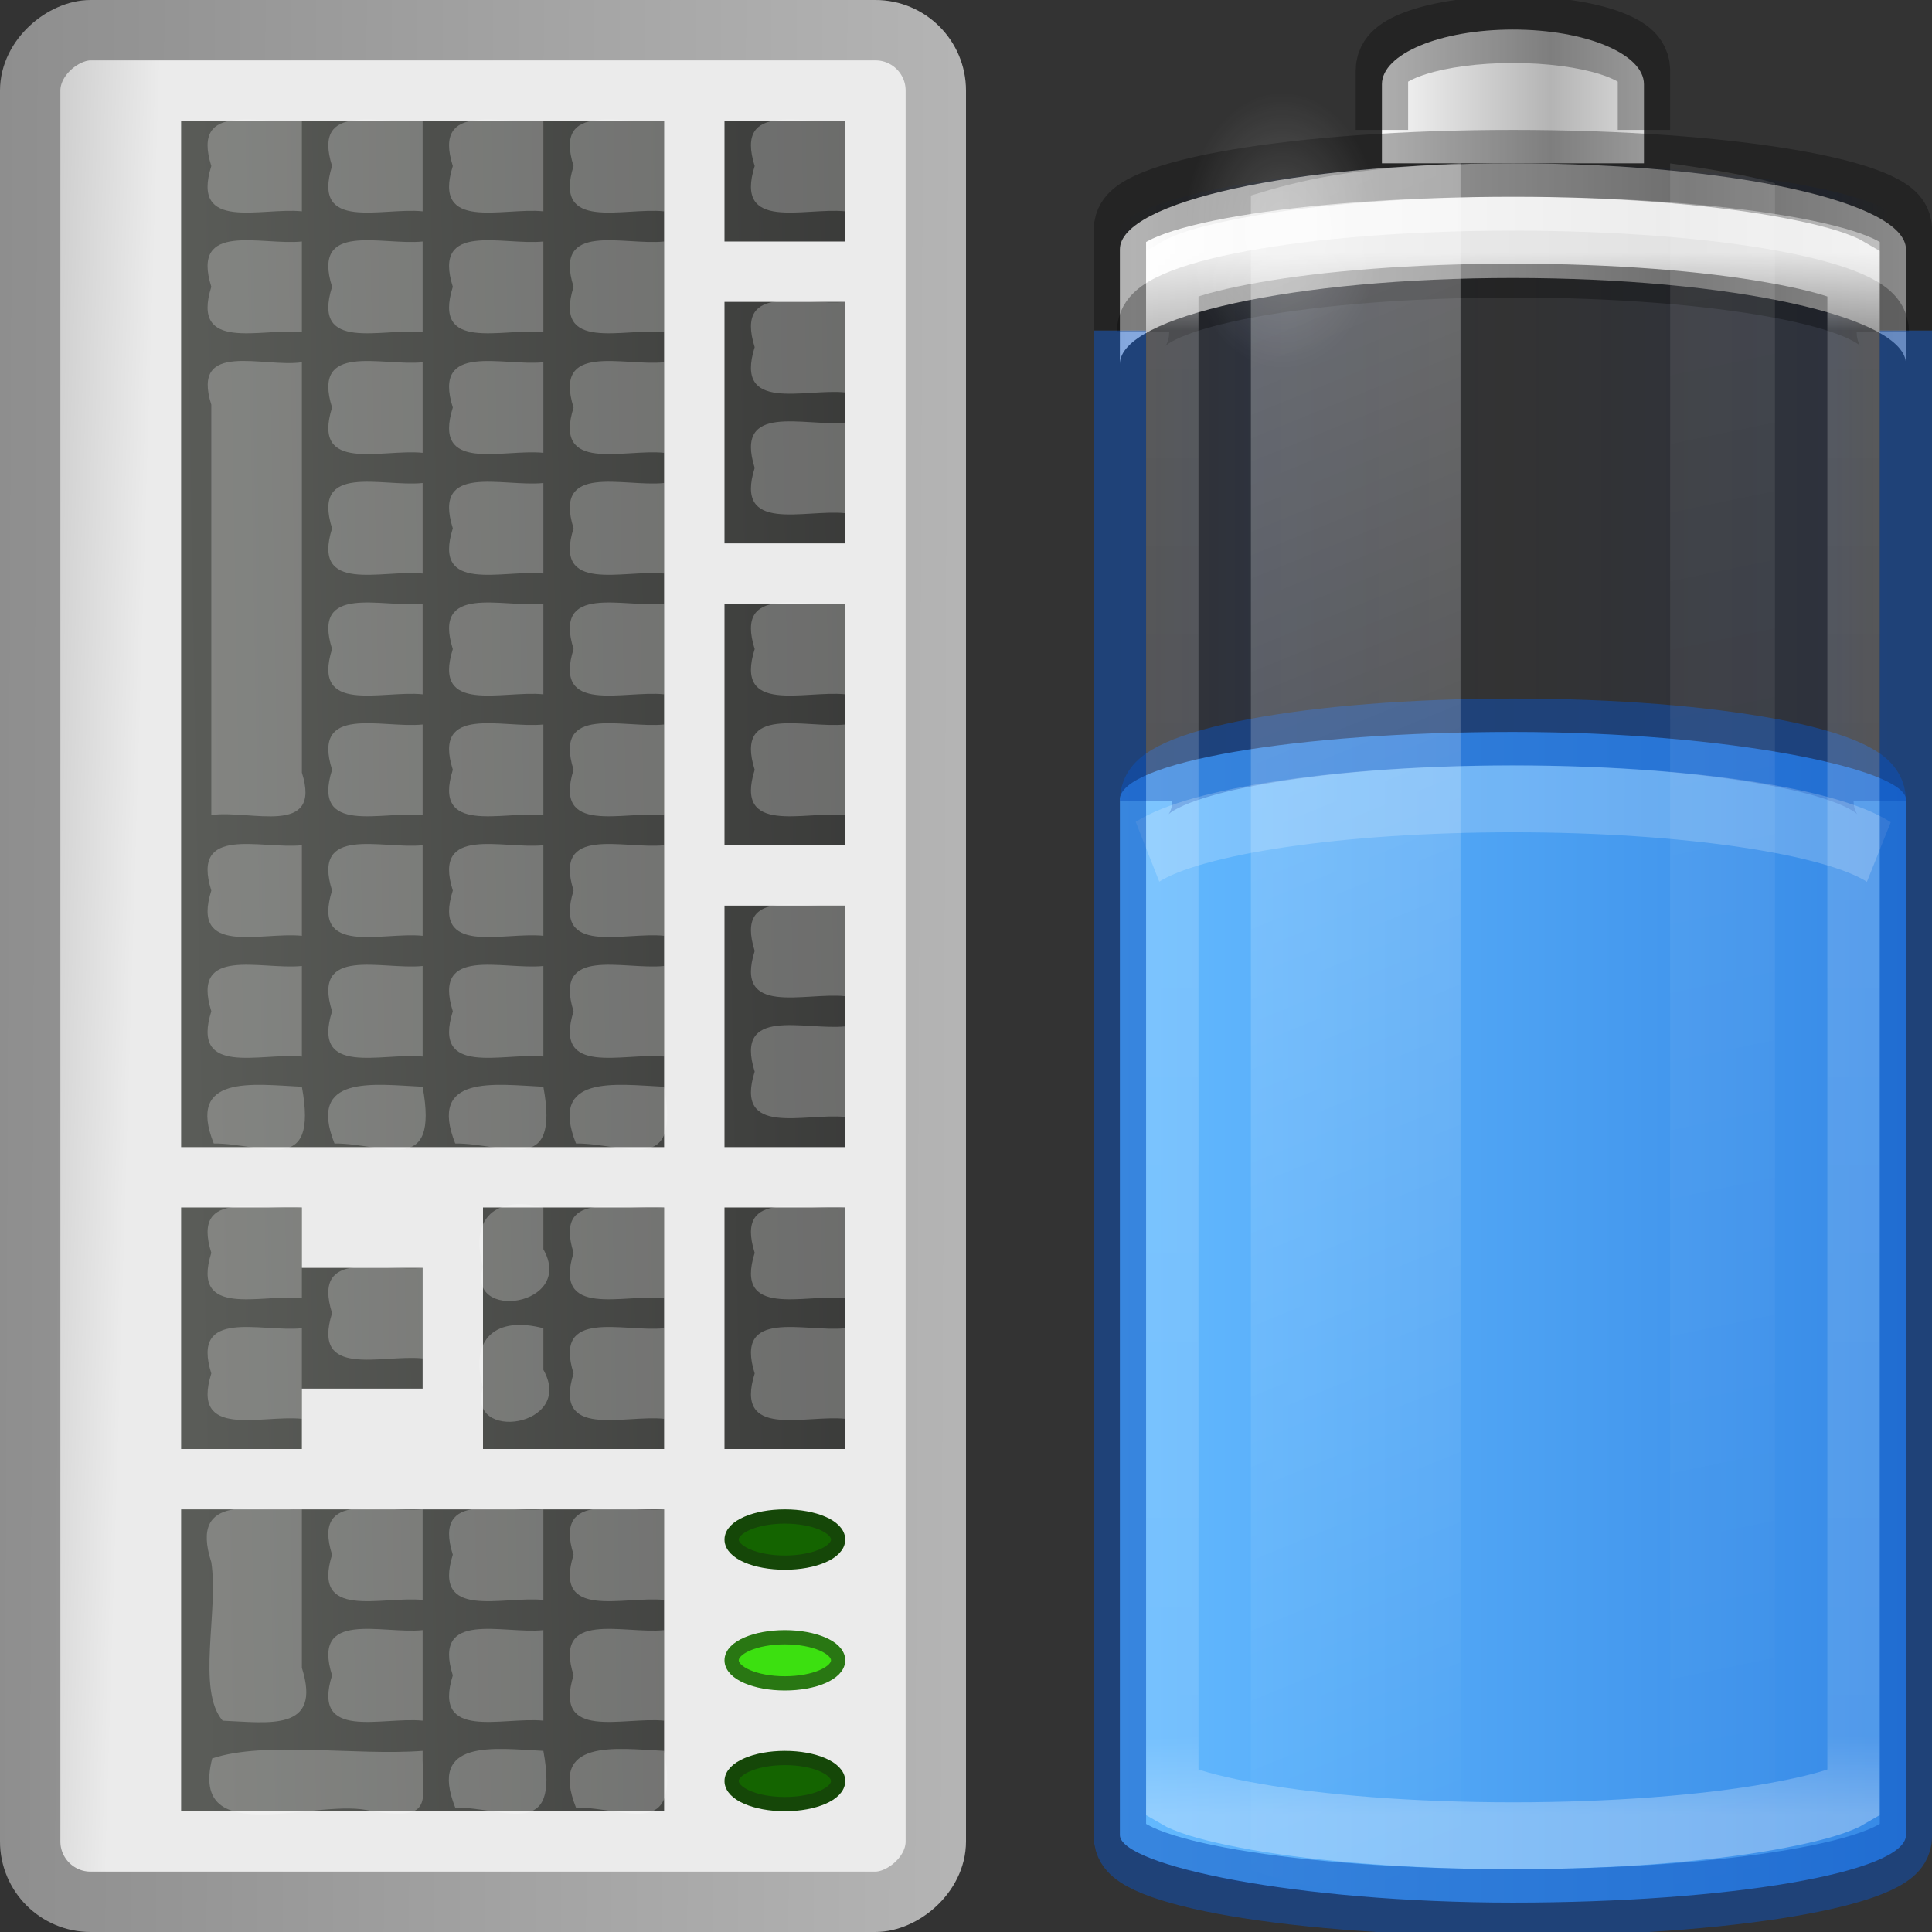 <?xml version="1.0" encoding="UTF-8" standalone="no"?>
<!-- Created with Inkscape (http://www.inkscape.org/) -->

<svg
   id="svg11300"
   width="32"
   height="32"
   version="1.0"
   xmlns:xlink="http://www.w3.org/1999/xlink"
   xmlns="http://www.w3.org/2000/svg"
   xmlns:svg="http://www.w3.org/2000/svg">
  <rect width="100%" height="100%" fill="#333333" stroke="none"/>
  <defs
     id="defs3">
    <linearGradient
       id="linearGradient3028">
      <stop
         id="stop3030"
         offset="0" />
      <stop
         id="stop3032"
         style="stop-opacity:0"
         offset="1" />
    </linearGradient>
    <linearGradient
       id="linearGradient5536"
       x1="-104.53"
       x2="-104.76"
       y1="74.24"
       y2="84.22"
       gradientTransform="matrix(0.248,0,0,0.321,39.079,-27.209)"
       gradientUnits="userSpaceOnUse">
      <stop
         id="stop6546"
         style="stop-color:#ebebeb"
         offset="0" />
      <stop
         id="stop6548"
         style="stop-color:#b4b4b4"
         offset="1" />
    </linearGradient>
    <linearGradient
       id="linearGradient5538"
       x1="15.114"
       x2="15.031"
       y1="18"
       y2="40"
       gradientTransform="matrix(0.66,0,0,0.762,-0.092,-30.68)"
       gradientUnits="userSpaceOnUse">
      <stop
         id="stop7605"
         style="stop-color:#b4b4b4"
         offset="0" />
      <stop
         id="stop7607"
         style="stop-color:#8c8c8c"
         offset="1" />
    </linearGradient>
    <radialGradient
       id="radialGradient5544"
       cx="3"
       cy="33.214"
       r="3"
       gradientTransform="matrix(0,-0.75,1.333,0,-40.286,35)"
       gradientUnits="userSpaceOnUse"
       xlink:href="#linearGradient3028" />
    <radialGradient
       id="radialGradient5546"
       cx="3"
       cy="33.214"
       r="3"
       gradientTransform="matrix(0,-0.75,1.333,0,-88.286,-30.5)"
       gradientUnits="userSpaceOnUse"
       xlink:href="#linearGradient3028" />
    <linearGradient
       id="linearGradient5548"
       x1="37.031"
       x2="37.031"
       y1="35.063"
       y2="29.995"
       gradientTransform="matrix(1,0,0,0.889,0,3.833)"
       gradientUnits="userSpaceOnUse">
      <stop
         id="stop3044"
         style="stop-opacity:0"
         offset="0" />
      <stop
         id="stop3050"
         offset=".5" />
      <stop
         id="stop3046"
         style="stop-opacity:0"
         offset="1" />
    </linearGradient>
    <linearGradient
       id="linearGradient6347"
       x1="8.688"
       x2="9"
       y1="5.375"
       y2="23"
       gradientTransform="rotate(90,13.673,13.411)"
       gradientUnits="userSpaceOnUse">
      <stop
         id="stop4576"
         style="stop-color:#282828"
         offset="0" />
      <stop
         id="stop4578"
         style="stop-color:#5a5c58"
         offset="1" />
    </linearGradient>
    <linearGradient
       y2="25"
       x2="36.609"
       y1="25"
       x1="12.029"
       gradientTransform="matrix(-0.6,0,0,0.667,36.4,-0.167)"
       gradientUnits="userSpaceOnUse"
       id="linearGradient3941-27"
       xlink:href="#linearGradient971" />
    <linearGradient
       id="linearGradient971">
      <stop
         style="stop-color:#7a0000;stop-opacity:0"
         offset="0"
         id="stop961" />
      <stop
         id="stop963"
         offset="0.069"
         style="stop-color:#7a0000;stop-opacity:1" />
      <stop
         id="stop965"
         offset="0.5"
         style="stop-color:#7a0000;stop-opacity:0" />
      <stop
         style="stop-color:#7a0000;stop-opacity:1"
         offset="0.826"
         id="stop967" />
      <stop
         style="stop-color:#7a0000;stop-opacity:0"
         offset="1"
         id="stop969" />
    </linearGradient>
    <radialGradient
       cx="99.157"
       cy="186.171"
       r="62.769"
       fx="99.157"
       fy="186.171"
       id="radialGradient5362-9"
       xlink:href="#linearGradient3820-7-2-1-2-6"
       gradientUnits="userSpaceOnUse"
       gradientTransform="matrix(0.159,0,0,0.04,6.203,21.085)" />
    <linearGradient
       id="linearGradient3820-7-2-1-2-6">
      <stop
         id="stop3822-2-6-3-3-7"
         style="stop-color:#3d3d3d;stop-opacity:1"
         offset="0" />
      <stop
         id="stop3864-8-7-7-9-1"
         style="stop-color:#686868;stop-opacity:0.498"
         offset="0.5" />
      <stop
         id="stop3824-1-2-5-0-3"
         style="stop-color:#686868;stop-opacity:0"
         offset="1" />
    </linearGradient>
    <linearGradient
       x1="20.4"
       y1="14.643"
       x2="20.4"
       y2="58.071"
       id="linearGradient4393-0"
       xlink:href="#linearGradient3242-4-2"
       gradientUnits="userSpaceOnUse"
       gradientTransform="matrix(0.556,0,0,0.184,8.667,21.303)" />
    <linearGradient
       id="linearGradient3242-4-2">
      <stop
         id="stop3244-8-8"
         style="stop-color:#ff8c82;stop-opacity:1"
         offset="0" />
      <stop
         id="stop3250-3-0"
         style="stop-color:#a10705;stop-opacity:1"
         offset="1" />
    </linearGradient>
    <linearGradient
       x1="-17.121"
       y1="-93.092"
       x2="-45.762"
       y2="-93.092"
       id="linearGradient5066-8-59"
       xlink:href="#linearGradient5118"
       gradientUnits="userSpaceOnUse"
       gradientTransform="matrix(0.369,0,0,0.134,31.643,15.699)"
       spreadMethod="reflect" />
    <linearGradient
       id="linearGradient5118">
      <stop
         id="stop5120"
         style="stop-color:#9d9d9d;stop-opacity:1"
         offset="0" />
      <stop
         id="stop5122"
         style="stop-color:#ffffff;stop-opacity:1"
         offset="1" />
    </linearGradient>
    <linearGradient
       x1="-20.447"
       y1="-93.092"
       x2="-48.479"
       y2="-93.092"
       id="linearGradient3457-7-6-6"
       xlink:href="#linearGradient2793-2-0-669-94-2"
       gradientUnits="userSpaceOnUse"
       gradientTransform="matrix(0.127,0,0,0.151,25.319,17.024)"
       spreadMethod="reflect" />
    <linearGradient
       id="linearGradient2793-2-0-669-94-2">
      <stop
         id="stop4681-3-1"
         style="stop-color:#b4b4b4;stop-opacity:1"
         offset="0" />
      <stop
         id="stop4683-67-4"
         style="stop-color:#ffffff;stop-opacity:1"
         offset="1" />
    </linearGradient>
    <linearGradient
       x1="30"
       y1="7"
       x2="30"
       y2="43"
       id="linearGradient4760-20"
       xlink:href="#linearGradient4762"
       gradientUnits="userSpaceOnUse"
       gradientTransform="matrix(0.52,0,0,0.649,9.52,0.284)" />
    <linearGradient
       id="linearGradient4762">
      <stop
         id="stop4764"
         style="stop-color:#ffffff;stop-opacity:1"
         offset="0" />
      <stop
         id="stop4766"
         style="stop-color:#ffffff;stop-opacity:0.235"
         offset="0.05" />
      <stop
         id="stop4768"
         style="stop-color:#ffffff;stop-opacity:0.157"
         offset="0.95" />
      <stop
         id="stop4770"
         style="stop-color:#ffffff;stop-opacity:0.392"
         offset="1" />
    </linearGradient>
    <linearGradient
       x1="13.682"
       y1="17.458"
       x2="17.773"
       y2="35.717"
       id="linearGradient5508-01"
       xlink:href="#linearGradient10515"
       gradientUnits="userSpaceOnUse"
       gradientTransform="matrix(0.978,0,0,1.394,3.622,-20.568)" />
    <linearGradient
       id="linearGradient10515">
      <stop
         style="stop-color:#ffffff;stop-opacity:1;"
         offset="0"
         id="stop10517" />
      <stop
         style="stop-color:#ffffff;stop-opacity:0;"
         offset="1"
         id="stop10519" />
    </linearGradient>
    <linearGradient
       x1="25.273"
       y1="17.458"
       x2="27.318"
       y2="35.717"
       id="linearGradient5510-67"
       xlink:href="#linearGradient10515"
       gradientUnits="userSpaceOnUse"
       gradientTransform="matrix(0.978,0,0,1.415,0.289,-21.113)" />
    <radialGradient
       cx="16.5"
       cy="7.5"
       r="3.5"
       fx="16.5"
       fy="7.5"
       id="radialGradient5132-57"
       xlink:href="#linearGradient10515"
       gradientUnits="userSpaceOnUse"
       gradientTransform="matrix(0.535,0,0,0.59,8.769,0.076)" />
    <linearGradient
       gradientTransform="matrix(0.333,0,0,0.326,65.75,9.58)"
       gradientUnits="userSpaceOnUse"
       xlink:href="#linearGradient4171"
       id="linearGradient3042"
       y2="43.828"
       x2="24"
       y1="1.73"
       x1="24" />
    <linearGradient
       id="linearGradient4171">
      <stop
         id="stop4173"
         offset="0"
         style="stop-color:#ffe16b;stop-opacity:1" />
      <stop
         id="stop4175"
         offset="1"
         style="stop-color:#f9c440;stop-opacity:1" />
    </linearGradient>
    <linearGradient
       gradientTransform="matrix(0.321,0,-0.001,0.298,64.43,6.049)"
       gradientUnits="userSpaceOnUse"
       xlink:href="#linearGradient3117-8"
       id="linearGradient3039"
       y2="57.567"
       x2="29.291"
       y1="19.788"
       x1="29.127" />
    <linearGradient
       id="linearGradient3117-8">
      <stop
         id="stop3119-9"
         style="stop-color:#ffffff;stop-opacity:1"
         offset="0" />
      <stop
         id="stop3121-9"
         style="stop-color:#ffffff;stop-opacity:0.235"
         offset="0.569" />
      <stop
         id="stop3123-6"
         style="stop-color:#ffffff;stop-opacity:0.157"
         offset="0.933" />
      <stop
         id="stop3125-3"
         style="stop-color:#ffffff;stop-opacity:0.392"
         offset="1" />
    </linearGradient>
    <linearGradient
       xlink:href="#linearGradient929-0"
       id="linearGradient3941-43"
       gradientUnits="userSpaceOnUse"
       gradientTransform="matrix(0.6,0,0,0.667,-68.768,-3.628)"
       x1="12.029"
       y1="25"
       x2="36.609"
       y2="25" />
    <linearGradient
       id="linearGradient929-0">
      <stop
         id="stop918-8"
         offset="0"
         style="stop-color:#ad5f00;stop-opacity:0" />
      <stop
         style="stop-color:#ad5f00;stop-opacity:1"
         offset="0.08"
         id="stop921-3" />
      <stop
         style="stop-color:#ad5f00;stop-opacity:0"
         offset="0.487"
         id="stop923-8" />
      <stop
         id="stop925-7"
         offset="0.826"
         style="stop-color:#ad5f00;stop-opacity:1" />
      <stop
         id="stop927-3"
         offset="1"
         style="stop-color:#ad5f00;stop-opacity:0" />
    </linearGradient>
    <radialGradient
       gradientTransform="matrix(0.159,0,0,0.04,38.571,17.624)"
       gradientUnits="userSpaceOnUse"
       xlink:href="#linearGradient3820-7-2-1-2-6"
       id="radialGradient5362-98"
       fy="186.171"
       fx="99.157"
       r="62.769"
       cy="186.171"
       cx="99.157" />
    <linearGradient
       gradientTransform="matrix(1,0,0,0.324,26.868,-5.894)"
       xlink:href="#linearGradient899-0"
       id="linearGradient901-85"
       x1="20.038"
       y1="84.583"
       x2="43.5"
       y2="84.583"
       gradientUnits="userSpaceOnUse" />
    <linearGradient
       id="linearGradient899-0">
      <stop
         id="stop895-5"
         offset="0"
         style="stop-color:#ffe16b;stop-opacity:1" />
      <stop
         id="stop897-0"
         offset="1"
         style="stop-color:#d48e15;stop-opacity:1" />
    </linearGradient>
    <linearGradient
       x1="30"
       y1="32.586"
       x2="30"
       y2="43"
       id="linearGradient4760-7-0"
       xlink:href="#linearGradient4271"
       gradientUnits="userSpaceOnUse"
       gradientTransform="matrix(0.565,0,0,0.5,40.803,3.288)" />
    <linearGradient
       id="linearGradient4271">
      <stop
         offset="0"
         style="stop-color:#ffffff;stop-opacity:1"
         id="stop4273" />
      <stop
         offset="0.256"
         style="stop-color:#ffffff;stop-opacity:0.235"
         id="stop4275" />
      <stop
         offset="0.909"
         style="stop-color:#ffffff;stop-opacity:0.157"
         id="stop4277" />
      <stop
         offset="1"
         style="stop-color:#ffffff;stop-opacity:0.392"
         id="stop4279" />
    </linearGradient>
    <linearGradient
       spreadMethod="reflect"
       gradientTransform="matrix(0.369,0,0,0.134,64.011,12.238)"
       gradientUnits="userSpaceOnUse"
       xlink:href="#linearGradient5118"
       id="linearGradient5066-8-50"
       y2="-93.092"
       x2="-45.762"
       y1="-93.092"
       x1="-17.121" />
    <linearGradient
       spreadMethod="reflect"
       gradientTransform="matrix(0.127,0,0,0.151,57.687,13.563)"
       gradientUnits="userSpaceOnUse"
       xlink:href="#linearGradient2793-2-0-669-94-2"
       id="linearGradient3457-7-6-28"
       y2="-93.092"
       x2="-48.479"
       y1="-93.092"
       x1="-20.447" />
    <linearGradient
       gradientTransform="matrix(0.52,0,0,0.649,41.888,-3.178)"
       gradientUnits="userSpaceOnUse"
       xlink:href="#linearGradient4762"
       id="linearGradient4760-79"
       y2="43"
       x2="30"
       y1="7"
       x1="30" />
    <linearGradient
       gradientTransform="matrix(0.978,0,0,1.394,35.99,-24.029)"
       gradientUnits="userSpaceOnUse"
       xlink:href="#linearGradient10515"
       id="linearGradient5508-98"
       y2="35.717"
       x2="17.773"
       y1="17.458"
       x1="13.682" />
    <linearGradient
       gradientTransform="matrix(0.978,0,0,1.415,32.657,-24.574)"
       gradientUnits="userSpaceOnUse"
       xlink:href="#linearGradient10515"
       id="linearGradient5510-05"
       y2="35.717"
       x2="27.318"
       y1="17.458"
       x1="25.273" />
    <radialGradient
       gradientTransform="matrix(0.535,0,0,0.59,41.137,-3.385)"
       gradientUnits="userSpaceOnUse"
       xlink:href="#linearGradient10515"
       id="radialGradient5132-20"
       fy="7.5"
       fx="16.5"
       r="3.5"
       cy="7.5"
       cx="16.5" />
    <linearGradient
       y2="25"
       x2="36.609"
       y1="25"
       x1="12.029"
       gradientTransform="matrix(0.6,0,0,0.667,-82.437,-5.992)"
       gradientUnits="userSpaceOnUse"
       id="linearGradient3941-8"
       xlink:href="#linearGradient914" />
    <linearGradient
       id="linearGradient914">
      <stop
         id="stop904"
         offset="0"
         style="stop-color:#002e99;stop-opacity:0" />
      <stop
         style="stop-color:#002e99;stop-opacity:1"
         offset="0.069"
         id="stop906" />
      <stop
         style="stop-color:#002e99;stop-opacity:0"
         offset="0.5"
         id="stop908" />
      <stop
         id="stop910"
         offset="0.826"
         style="stop-color:#002e99;stop-opacity:1" />
      <stop
         id="stop912"
         offset="1"
         style="stop-color:#002e99;stop-opacity:0" />
    </linearGradient>
    <radialGradient
       cx="99.157"
       cy="186.171"
       r="62.769"
       fx="99.157"
       fy="186.171"
       id="radialGradient5362-7"
       xlink:href="#linearGradient3820-7-2-1-2-6"
       gradientUnits="userSpaceOnUse"
       gradientTransform="matrix(0.159,0,0,0.04,52.24,15.26)" />
    <linearGradient
       gradientUnits="userSpaceOnUse"
       y2="33.5"
       x2="43.473"
       y1="33.5"
       x1="28.413"
       id="linearGradient901-7"
       xlink:href="#linearGradient899"
       gradientTransform="translate(32.037,-18.325)" />
    <linearGradient
       id="linearGradient899">
      <stop
         id="stop895"
         offset="0"
         style="stop-color:#64baff;stop-opacity:1" />
      <stop
         id="stop897"
         offset="1"
         style="stop-color:#3689e6;stop-opacity:1" />
    </linearGradient>
    <linearGradient
       x1="-17.121"
       y1="-93.092"
       x2="-45.762"
       y2="-93.092"
       id="linearGradient5066-8-37"
       xlink:href="#linearGradient5118"
       gradientUnits="userSpaceOnUse"
       gradientTransform="matrix(0.369,0,0,0.134,77.68,9.874)"
       spreadMethod="reflect" />
    <linearGradient
       x1="-20.447"
       y1="-93.092"
       x2="-48.479"
       y2="-93.092"
       id="linearGradient3457-7-6-06"
       xlink:href="#linearGradient2793-2-0-669-94-2"
       gradientUnits="userSpaceOnUse"
       gradientTransform="matrix(0.127,0,0,0.151,71.356,11.199)"
       spreadMethod="reflect" />
    <linearGradient
       x1="30"
       y1="7"
       x2="30"
       y2="43"
       id="linearGradient4760-2"
       xlink:href="#linearGradient4762"
       gradientUnits="userSpaceOnUse"
       gradientTransform="matrix(0.52,0,0,0.649,55.557,-5.542)" />
    <linearGradient
       x1="13.682"
       y1="17.458"
       x2="17.773"
       y2="35.717"
       id="linearGradient5508-67"
       xlink:href="#linearGradient10515"
       gradientUnits="userSpaceOnUse"
       gradientTransform="matrix(0.978,0,0,1.394,49.659,-26.393)" />
    <linearGradient
       x1="25.273"
       y1="17.458"
       x2="27.318"
       y2="35.717"
       id="linearGradient5510-6"
       xlink:href="#linearGradient10515"
       gradientUnits="userSpaceOnUse"
       gradientTransform="matrix(0.978,0,0,1.415,46.326,-26.938)" />
    <radialGradient
       cx="16.5"
       cy="7.5"
       r="3.5"
       fx="16.5"
       fy="7.5"
       id="radialGradient5132-84"
       xlink:href="#linearGradient10515"
       gradientUnits="userSpaceOnUse"
       gradientTransform="matrix(0.535,0,0,0.59,54.806,-5.749)" />
    <linearGradient
       y2="25"
       x2="36.609"
       y1="25"
       x1="12.029"
       gradientTransform="matrix(0.6,0,0,0.667,-86.651,-8.561)"
       gradientUnits="userSpaceOnUse"
       id="linearGradient3941-09"
       xlink:href="#linearGradient914" />
    <radialGradient
       cx="99.157"
       cy="186.171"
       r="62.769"
       fx="99.157"
       fy="186.171"
       id="radialGradient5362-3"
       xlink:href="#linearGradient3820-7-2-1-2-6"
       gradientUnits="userSpaceOnUse"
       gradientTransform="matrix(0.159,0,0,0.04,56.454,12.691)" />
    <linearGradient
       gradientUnits="userSpaceOnUse"
       y2="28.5"
       x2="43.477"
       y1="28.5"
       x1="28.516"
       id="linearGradient901-4"
       xlink:href="#linearGradient899"
       gradientTransform="translate(36.251,-20.895)" />
    <linearGradient
       x1="-17.121"
       y1="-93.092"
       x2="-45.762"
       y2="-93.092"
       id="linearGradient5066-8-9"
       xlink:href="#linearGradient5118"
       gradientUnits="userSpaceOnUse"
       gradientTransform="matrix(0.369,0,0,0.134,81.894,7.304)"
       spreadMethod="reflect" />
    <linearGradient
       x1="-20.447"
       y1="-93.092"
       x2="-48.479"
       y2="-93.092"
       id="linearGradient3457-7-6-02"
       xlink:href="#linearGradient2793-2-0-669-94-2"
       gradientUnits="userSpaceOnUse"
       gradientTransform="matrix(0.127,0,0,0.151,75.57,8.63)"
       spreadMethod="reflect" />
    <linearGradient
       x1="30"
       y1="7"
       x2="30"
       y2="43"
       id="linearGradient4760-06"
       xlink:href="#linearGradient4762"
       gradientUnits="userSpaceOnUse"
       gradientTransform="matrix(0.52,0,0,0.649,59.771,-8.111)" />
    <linearGradient
       x1="13.682"
       y1="17.458"
       x2="17.773"
       y2="35.717"
       id="linearGradient5508-17"
       xlink:href="#linearGradient10515"
       gradientUnits="userSpaceOnUse"
       gradientTransform="matrix(0.978,0,0,1.394,53.873,-28.962)" />
    <linearGradient
       x1="25.273"
       y1="17.458"
       x2="27.318"
       y2="35.717"
       id="linearGradient5510-7"
       xlink:href="#linearGradient10515"
       gradientUnits="userSpaceOnUse"
       gradientTransform="matrix(0.978,0,0,1.415,50.54,-29.507)" />
    <radialGradient
       cx="16.5"
       cy="7.5"
       r="3.5"
       fx="16.5"
       fy="7.5"
       id="radialGradient5132-558"
       xlink:href="#linearGradient10515"
       gradientUnits="userSpaceOnUse"
       gradientTransform="matrix(0.535,0,0,0.59,59.02,-8.318)" />
  </defs>
  <g
     id="g106828"
     transform="translate(-1.084,0.262)">
    <rect
       id="rect6674"
       x="0.238"
       y="-16.584"
       width="31"
       height="15"
       rx="1"
       ry="1"
       style="fill:url(#linearGradient5536);stroke:url(#linearGradient5538);stroke-width:1;enable-background:new"
       transform="rotate(90)" />
    <path
       id="path6794"
       d="m 14.084,27.62 c -0.487,0 -0.882,-0.171 -0.882,-0.382 0,-0.211 0.395,-0.382 0.882,-0.382 0.487,0 0.882,0.171 0.882,0.382 0,0.211 -0.395,0.382 -0.882,0.382 z"
       style="fill:#3ce010;stroke:#297713;stroke-width:0.236;enable-background:new" />
    <path
       id="path6806"
       d="m 14.084,29.62 c -0.487,0 -0.882,-0.171 -0.882,-0.382 0,-0.211 0.395,-0.382 0.882,-0.382 0.487,0 0.882,0.171 0.882,0.382 0,0.211 -0.395,0.382 -0.882,0.382 z"
       style="fill:#146400;stroke:#154708;stroke-width:0.236;enable-background:new" />
    <path
       id="path6807"
       d="m 14.084,25.62 c -0.487,0 -0.882,-0.171 -0.882,-0.382 0,-0.211 0.395,-0.382 0.882,-0.382 0.487,0 0.882,0.171 0.882,0.382 0,0.211 -0.395,0.382 -0.882,0.382 z"
       style="fill:#146400;stroke:#154708;stroke-width:0.236;enable-background:new" />
    <path
       id="rect5550"
       d="m 15.084,1.738 h -2 v 2 h 2 z m 0,3 h -2 v 4 h 2 z m 0,5 h -2 v 4 h 2 z m 0,5 h -2 v 4 h 2 z m 0,5 h -2 v 4 h 2 z m -3,-18 H 4.084 V 18.738 h 8 z m 0,18 H 9.084 v 4 h 3 z m 0,5 H 4.084 v 5 h 8 z m -4,-4 h -2 v -1 h -2 v 4 h 2 v -1 h 2 z"
       style="fill:url(#linearGradient6347)" />
    <path
       id="rect6349"
       d="m 15.084,1.738 c -0.681,0.069 -1.843,-0.343 -1.5,0.75 -0.343,1.093 0.819,0.681 1.5,0.75 z m 0,3 c -0.681,0.069 -1.843,-0.343 -1.5,0.75 -0.343,1.093 0.819,0.681 1.5,0.75 z m 0,2 c -0.681,0.069 -1.843,-0.343 -1.5,0.75 -0.343,1.093 0.819,0.681 1.5,0.75 z m 0,3 c -0.681,0.069 -1.843,-0.343 -1.5,0.75 -0.343,1.093 0.819,0.681 1.5,0.75 z m 0,2 c -0.681,0.069 -1.843,-0.343 -1.5,0.75 -0.343,1.093 0.819,0.681 1.5,0.75 z m 0,3 c -0.681,0.069 -1.843,-0.343 -1.5,0.75 -0.343,1.093 0.819,0.681 1.5,0.75 z m 0,2 c -0.681,0.069 -1.843,-0.343 -1.5,0.75 -0.343,1.093 0.819,0.681 1.5,0.75 z m 0,3 c -0.681,0.069 -1.843,-0.343 -1.5,0.75 -0.343,1.093 0.819,0.681 1.5,0.75 z m 0,2 c -0.681,0.069 -1.843,-0.343 -1.5,0.75 -0.343,1.093 0.819,0.681 1.5,0.75 z m -3,-20 c -0.681,0.069 -1.843,-0.343 -1.5,0.75 -0.343,1.093 0.819,0.681 1.5,0.75 z m 0,2 c -0.681,0.069 -1.843,-0.343 -1.5,0.75 -0.343,1.093 0.819,0.681 1.5,0.75 z m 0,2 c -0.681,0.069 -1.843,-0.343 -1.5,0.75 -0.343,1.093 0.819,0.681 1.5,0.75 z m 0,2 c -0.681,0.069 -1.843,-0.343 -1.5,0.75 -0.343,1.093 0.819,0.681 1.5,0.75 z m 0,2 c -0.681,0.069 -1.843,-0.343 -1.5,0.75 -0.343,1.093 0.819,0.681 1.5,0.75 z m 0,2 c -0.681,0.069 -1.843,-0.343 -1.5,0.75 -0.343,1.093 0.819,0.681 1.5,0.75 z m 0,2 c -0.681,0.069 -1.843,-0.343 -1.5,0.75 -0.343,1.093 0.819,0.681 1.5,0.75 z m 0,2 c -0.681,0.069 -1.843,-0.343 -1.5,0.75 -0.343,1.093 0.819,0.681 1.5,0.75 z m 0,2 c -0.817,-0.04 -1.913,-0.208 -1.46,0.94 0.835,-0.006 1.736,0.567 1.46,-0.94 z m 0,2 c -0.681,0.069 -1.843,-0.343 -1.5,0.75 -0.343,1.093 0.819,0.681 1.5,0.75 z m 0,2 c -0.681,0.069 -1.843,-0.343 -1.5,0.75 -0.343,1.093 0.819,0.681 1.5,0.75 z m 0,3 c -0.681,0.069 -1.843,-0.343 -1.5,0.75 -0.343,1.093 0.819,0.681 1.5,0.75 z m 0,2 c -0.681,0.069 -1.843,-0.343 -1.5,0.75 -0.343,1.093 0.819,0.681 1.5,0.75 z m 0,2 c -0.817,-0.04 -1.913,-0.208 -1.46,0.94 0.835,-0.006 1.736,0.567 1.46,-0.94 z m -2,-27 c -0.681,0.069 -1.843,-0.343 -1.5,0.75 -0.343,1.093 0.819,0.681 1.5,0.75 z m 0,2 c -0.681,0.069 -1.843,-0.343 -1.5,0.75 -0.343,1.093 0.819,0.681 1.5,0.75 z m 0,2 c -0.681,0.069 -1.843,-0.343 -1.5,0.75 -0.343,1.093 0.819,0.681 1.5,0.75 z m 0,2 c -0.681,0.069 -1.843,-0.343 -1.5,0.75 -0.343,1.093 0.819,0.681 1.5,0.75 z m 0,2 c -0.681,0.069 -1.843,-0.343 -1.5,0.75 -0.343,1.093 0.819,0.681 1.5,0.75 z m 0,2 c -0.681,0.069 -1.843,-0.343 -1.5,0.75 -0.343,1.093 0.819,0.681 1.5,0.75 z m 0,2 c -0.681,0.069 -1.843,-0.343 -1.5,0.75 -0.343,1.093 0.819,0.681 1.5,0.75 z m 0,2 c -0.681,0.069 -1.843,-0.343 -1.5,0.75 -0.343,1.093 0.819,0.681 1.5,0.75 z m 0,2 c -0.817,-0.04 -1.913,-0.208 -1.46,0.94 0.835,-0.006 1.736,0.567 1.46,-0.94 z m 0,2 c -0.781,-0.204 -1.228,0.164 -1,0.982 -0.297,0.915 1.535,0.656 1,-0.292 v -0.69 z m 0,2 c -0.781,-0.204 -1.228,0.164 -1,0.982 -0.297,0.915 1.535,0.656 1,-0.292 v -0.69 z m 0,3 c -0.681,0.069 -1.843,-0.343 -1.5,0.75 -0.343,1.093 0.819,0.681 1.5,0.75 z m 0,2 c -0.681,0.069 -1.843,-0.343 -1.5,0.75 -0.343,1.093 0.819,0.681 1.5,0.75 z m 0,2 c -0.817,-0.04 -1.913,-0.208 -1.46,0.94 0.835,-0.006 1.736,0.567 1.46,-0.94 z M 8.084,1.738 c -0.681,0.069 -1.843,-0.343 -1.5,0.75 -0.343,1.093 0.819,0.681 1.5,0.75 z m 0,2 c -0.681,0.069 -1.843,-0.343 -1.5,0.75 -0.343,1.093 0.819,0.681 1.5,0.75 z m 0,2 c -0.681,0.069 -1.843,-0.343 -1.5,0.75 -0.343,1.093 0.819,0.681 1.5,0.75 z m 0,2 c -0.681,0.069 -1.843,-0.343 -1.5,0.75 -0.343,1.093 0.819,0.681 1.5,0.75 z m 0,2 c -0.681,0.069 -1.843,-0.343 -1.5,0.75 -0.343,1.093 0.819,0.681 1.5,0.75 z m 0,2 c -0.681,0.069 -1.843,-0.343 -1.5,0.75 -0.343,1.093 0.819,0.681 1.5,0.75 z m 0,2 c -0.681,0.069 -1.843,-0.343 -1.5,0.75 -0.343,1.093 0.819,0.681 1.5,0.75 z m 0,2 c -0.681,0.069 -1.843,-0.343 -1.5,0.75 -0.343,1.093 0.819,0.681 1.5,0.75 z m 0,2 c -0.817,-0.04 -1.913,-0.208 -1.46,0.94 0.835,-0.006 1.736,0.567 1.46,-0.94 z m 0,3 c -0.681,0.069 -1.843,-0.343 -1.5,0.75 -0.343,1.093 0.819,0.681 1.5,0.75 z m 0,4 c -0.681,0.069 -1.843,-0.343 -1.5,0.75 -0.343,1.093 0.819,0.681 1.5,0.75 z m 0,2 c -0.681,0.069 -1.843,-0.343 -1.5,0.75 -0.343,1.093 0.819,0.681 1.5,0.75 z m 0,2 c -1.114,0.084 -2.607,-0.168 -3.485,0.125 -0.4,1.556 1.78,0.627 2.64,0.875 1.076,0.159 0.83,-0.145 0.845,-1 z m -2,-27 c -0.681,0.069 -1.843,-0.343 -1.5,0.75 -0.343,1.093 0.819,0.681 1.5,0.75 z m 0,2 c -0.681,0.069 -1.843,-0.343 -1.5,0.75 -0.343,1.093 0.819,0.681 1.5,0.75 z m 0,2 c -0.64,0.094 -1.84,-0.371 -1.5,0.703 v 6.797 c 0.64,-0.094 1.84,0.371 1.5,-0.703 z m 0,8 c -0.681,0.069 -1.843,-0.343 -1.5,0.75 -0.343,1.093 0.819,0.681 1.5,0.75 z m 0,2 c -0.681,0.069 -1.843,-0.343 -1.5,0.75 -0.343,1.093 0.819,0.681 1.5,0.75 z m 0,2 c -0.817,-0.04 -1.913,-0.208 -1.46,0.94 0.835,-0.006 1.736,0.567 1.46,-0.94 z m 0,2 c -0.681,0.069 -1.843,-0.343 -1.5,0.75 -0.343,1.093 0.819,0.681 1.5,0.75 z m 0,2 c -0.681,0.069 -1.843,-0.343 -1.5,0.75 -0.343,1.093 0.819,0.681 1.5,0.75 z m 0,3 c -0.769,0.022 -1.875,-0.291 -1.5,0.875 0.123,0.815 -0.247,2.122 0.188,2.625 0.76,0.031 1.648,0.189 1.312,-0.875 z"
       style="opacity:0.25;fill:#ffffff" />
  </g>
  <g
     id="g114736"
     transform="matrix(0.868,0,0,1.108,-37.655,8.129)">
    <rect
       width="15"
       height="26"
       rx="9"
       ry="1"
       x="-79.751"
       y="-4.895"
       id="rect3268-4-25"
       style="color:#000000;font-variation-settings:normal;display:block;overflow:visible;visibility:visible;opacity:0.1;fill:url(#linearGradient3941-09);fill-opacity:1;stroke:none;stroke-width:1;stroke-linecap:butt;stroke-linejoin:miter;stroke-miterlimit:4;stroke-dasharray:none;stroke-dashoffset:0;stroke-opacity:1;marker:none;enable-background:accumulate;stop-color:#000000"
       transform="scale(-1,1)" />
    <rect
       width="15"
       height="17.5"
       rx="9.18"
       ry="1.01"
       x="64.751"
       y="3.605"
       id="rect3268-0-1-77"
       style="color:#000000;font-variation-settings:normal;display:inline;overflow:visible;visibility:visible;fill:url(#linearGradient901-4);fill-opacity:1;fill-rule:nonzero;stroke:none;stroke-width:1;stroke-linecap:butt;stroke-linejoin:miter;stroke-miterlimit:4;stroke-dasharray:none;stroke-dashoffset:0;stroke-opacity:1;marker:none;enable-background:accumulate;stop-color:#000000" />
    <path
       d="m 79.251,4.634 c 0,-0.57 -3.122,-1.028 -7,-1.028 -3.878,0 -7,0.459 -7,1.028"
       id="rect3268-0-41"
       style="color:#000000;display:inline;overflow:visible;visibility:visible;opacity:0.5;fill:none;fill-opacity:0;fill-rule:nonzero;stroke:#0d52bf;stroke-width:1;stroke-linecap:butt;stroke-linejoin:round;stroke-miterlimit:4;stroke-dasharray:none;stroke-dashoffset:0;stroke-opacity:1;marker:none;enable-background:accumulate" />
    <path
       d="m 72.251,-4.895 c -4.155,0 -7.5,0.573 -7.5,1.286 v 1.714 c 0,-0.712 3.345,-1.286 7.5,-1.286 4.155,0 7.5,0.573 7.5,1.286 v -1.714 c 0,-0.712 -3.345,-1.286 -7.5,-1.286 z"
       id="rect3268-6-4-19"
       style="color:#000000;display:inline;overflow:visible;visibility:visible;fill:url(#linearGradient5066-8-9);fill-opacity:1;fill-rule:nonzero;stroke:none;stroke-width:1;marker:none;enable-background:accumulate" />
    <path
       d="m 65.192,-2.369 c 0,-0.565 3.148,-1.02 7.059,-1.02 3.911,0 7.059,0.455 7.059,1.02"
       id="rect3268-6-13"
       style="color:#000000;display:block;overflow:visible;visibility:visible;opacity:0.3;fill:none;stroke:#000000;stroke-width:1;stroke-linecap:butt;stroke-linejoin:miter;stroke-miterlimit:7;stroke-dasharray:none;stroke-dashoffset:0;stroke-opacity:1;marker:none;enable-background:accumulate" />
    <path
       d="M 74.751,-4.895 V -6.077 c 0,-0.455 -1.115,-0.818 -2.5,-0.818 -1.385,0 -2.5,0.364 -2.5,0.818 v 1.182"
       id="rect3268-3-9-87"
       style="color:#000000;display:inline;overflow:visible;visibility:visible;fill:url(#linearGradient3457-7-6-02);fill-opacity:1;fill-rule:nonzero;stroke:none;stroke-width:1;marker:none;enable-background:accumulate" />
    <path
       d="m 74.751,-5.395 v -0.886 c 0,-0.341 -1.115,-0.614 -2.5,-0.614 -1.385,0 -2.5,0.273 -2.5,0.614 v 0.886"
       id="rect3268-3-49"
       style="color:#000000;display:block;overflow:visible;visibility:visible;opacity:0.3;fill:none;stroke:#000000;stroke-width:1;stroke-linecap:butt;stroke-linejoin:miter;stroke-miterlimit:7;stroke-dasharray:none;stroke-dashoffset:0;stroke-opacity:1;marker:none;enable-background:accumulate" />
    <path
       d="m 72.251,-3.895 c -1.929,0 -3.667,0.112 -4.907,0.284 -0.62,0.086 -1.121,0.182 -1.43,0.284 -0.085,0.028 -0.111,0.037 -0.163,0.061 v 22.743 c 0.052,0.024 0.077,0.033 0.163,0.061 0.309,0.102 0.81,0.198 1.43,0.284 1.24,0.172 2.978,0.284 4.907,0.284 1.929,0 3.667,-0.112 4.907,-0.284 0.62,-0.086 1.121,-0.182 1.43,-0.284 0.085,-0.028 0.111,-0.037 0.163,-0.061 V -3.266 c -0.052,-0.024 -0.077,-0.033 -0.163,-0.061 -0.309,-0.102 -0.81,-0.198 -1.43,-0.284 -1.24,-0.172 -2.978,-0.284 -4.907,-0.284 z"
       id="path4752-31"
       style="color:#000000;display:block;overflow:visible;visibility:visible;opacity:0.8;fill:none;stroke:url(#linearGradient4760-06);stroke-width:1;stroke-linecap:butt;stroke-linejoin:miter;stroke-miterlimit:7;stroke-dasharray:none;stroke-dashoffset:0;stroke-opacity:1;marker:none;enable-background:accumulate" />
    <path
       id="rect3268-38"
       style="color:#000000;display:block;overflow:visible;visibility:visible;opacity:0.3;fill:none;stroke:#000000;stroke-width:1;stroke-linecap:butt;stroke-linejoin:miter;stroke-miterlimit:7;stroke-dasharray:none;stroke-dashoffset:0;stroke-opacity:1;marker:none;enable-background:accumulate"
       d="m 79.751,-2.395 v -1.5 c 0,-0.554 -3.345,-1 -7.5,-1 -4.155,0 -7.5,0.446 -7.5,1 v 1.5" />
    <path
       d="m 71.251,-4.895 c -2.142,0.081 -3.005,0.241 -4,0.481 v 25.037 c 0.995,0.24 1.858,0.4 4,0.481 z"
       id="path5194-79"
       style="display:inline;overflow:visible;visibility:visible;opacity:0.3;fill:url(#linearGradient5508-17);fill-opacity:1;fill-rule:nonzero;stroke:none;stroke-width:1;marker:none;enable-background:new" />
    <path
       d="m 75.251,-4.895 v 26 c 0.758,-0.084 1.536,-0.184 2,-0.297 V -4.597 c -0.464,-0.114 -1.242,-0.213 -2,-0.297 z"
       id="rect3244-38"
       style="display:inline;overflow:visible;visibility:visible;opacity:0.1;fill:url(#linearGradient5510-7);fill-opacity:1;fill-rule:nonzero;stroke:none;stroke-width:1;marker:none;enable-background:new" />
    <path
       d="m 69.71,-3.892 a 1.871,2.066 0 1 1 -3.742,0 1.871,2.066 0 1 1 3.742,0 z"
       id="path5124-8"
       style="color:#000000;display:inline;overflow:visible;visibility:visible;opacity:0.2;fill:url(#radialGradient5132-558);fill-opacity:1;fill-rule:nonzero;stroke:none;stroke-width:1.37;marker:none;enable-background:accumulate" />
    <path
       d="m 79.233,5.4 c -0.903,-0.461 -3.679,-0.795 -6.982,-0.795 -3.292,0 -6.06,0.332 -6.973,0.791"
       id="rect3268-0-7-4"
       style="color:#000000;display:block;overflow:visible;visibility:visible;opacity:0.2;fill:none;stroke:#ffffff;stroke-width:1;stroke-linecap:butt;stroke-linejoin:miter;stroke-miterlimit:7;stroke-dasharray:none;stroke-dashoffset:0;stroke-opacity:1;marker:none;enable-background:accumulate" />
    <path
       id="rect884"
       style="color:#000000;display:block;overflow:visible;visibility:visible;opacity:0.5;fill:none;stroke:#0d52bf;stroke-width:1;stroke-linecap:butt;stroke-linejoin:miter;stroke-miterlimit:7;stroke-dasharray:none;stroke-dashoffset:0;stroke-opacity:1;marker:none;enable-background:accumulate"
       d="m 64.751,-2.395 v 22.5 c 0,0.554 3.345,1 7.5,1 4.155,0 7.5,-0.446 7.5,-1 v -22.5" />
  </g>
</svg>
